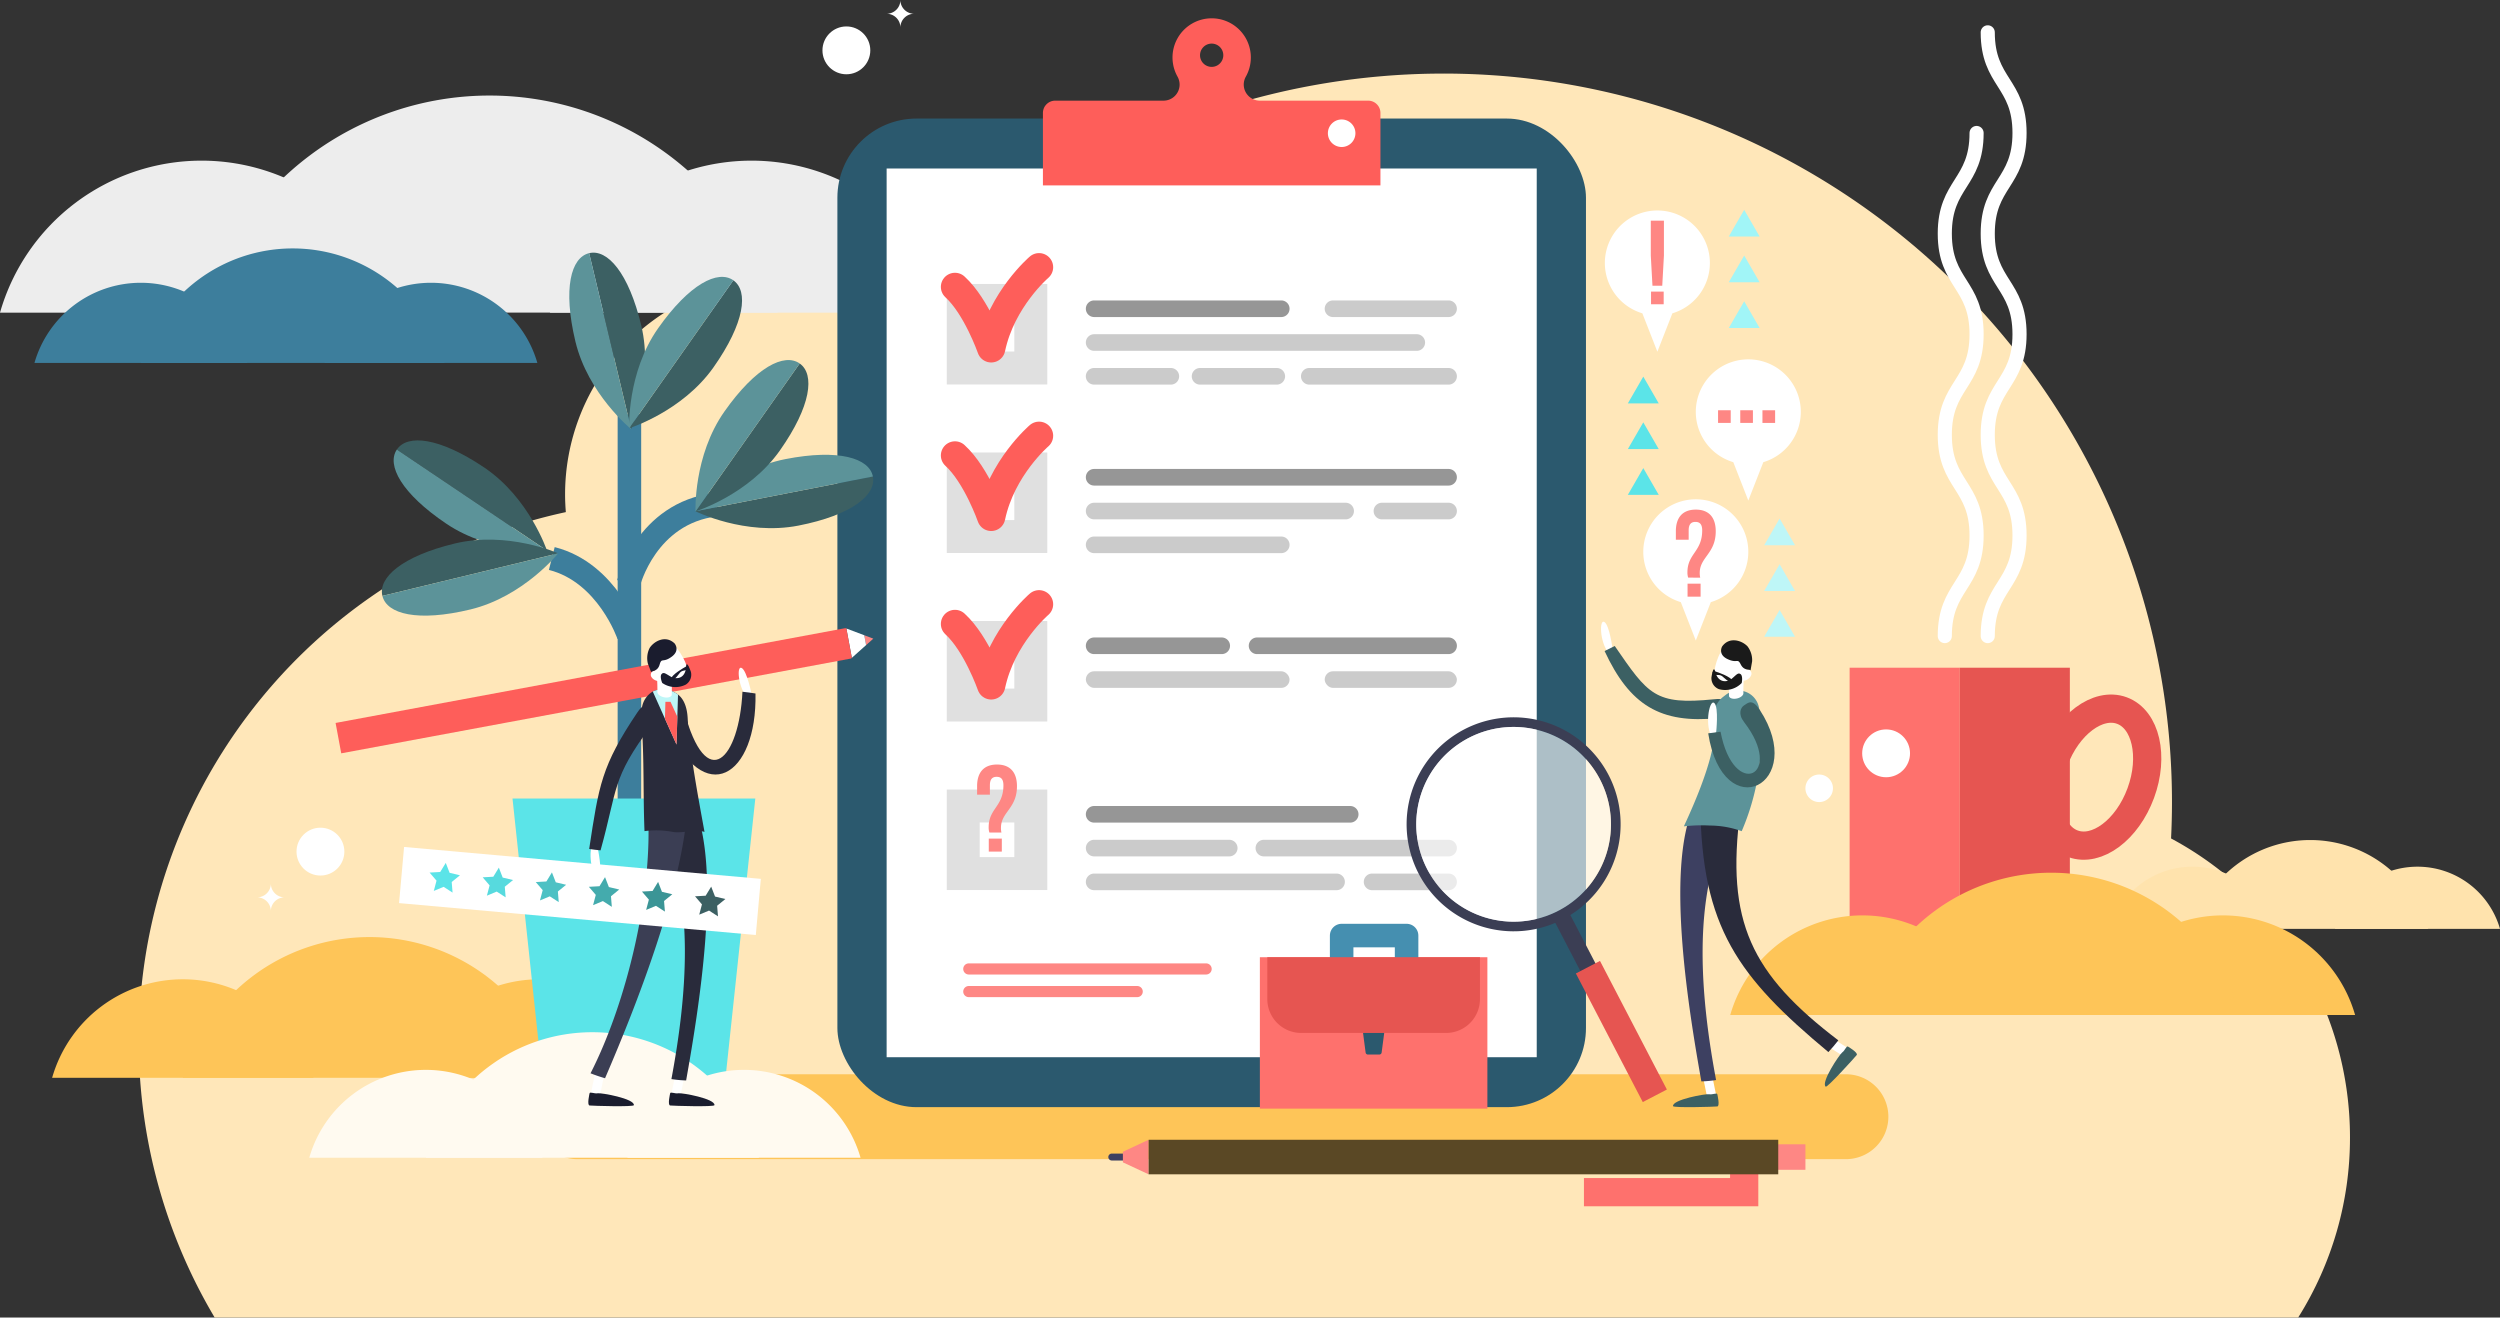 <svg xmlns="http://www.w3.org/2000/svg" width="531.279" height="279.99" viewBox="0 0 531.279 279.99">
  <rect x="0" y="0" width="531.279" height="279.99" fill="#333333" stroke="none"/>
  <g id="Group_22832" data-name="Group 22832" transform="translate(-66.289 -47.666)">
    <path id="Path_50378" data-name="Path 50378" d="M597.32,306.133a71.693,71.693,0,0,1-11.01,38.293H143.539a115.01,115.01,0,0,1,74.628-171.159c-.1-1.25-.159-2.509-.159-3.783a45.854,45.854,0,0,1,71.482-38.013,154.8,154.8,0,0,1,270,103.406q0,3.893-.193,7.739A72.03,72.03,0,0,1,597.32,306.133Z" transform="translate(-31.632 -16.77)" fill="#ffe7b9"/>
    <g id="Group_22780" data-name="Group 22780" transform="translate(183.553 135.721)">
      <path id="Path_50379" data-name="Path 50379" d="M343.529,321.615V230.178" transform="translate(-327.035 -230.178)" fill="none" stroke="#3d7e9c" stroke-miterlimit="10" stroke-width="5"/>
      <path id="Path_50380" data-name="Path 50380" d="M343.187,286.585S346.9,271.76,361.7,269.944" transform="translate(-326.858 -250.758)" fill="none" stroke="#3d7e9c" stroke-miterlimit="10" stroke-width="5"/>
      <path id="Path_50381" data-name="Path 50381" d="M325.67,309.984s-4.476-13.3-16.329-16.309" transform="translate(-309.341 -263.04)" fill="none" stroke="#3d7e9c" stroke-miterlimit="10" stroke-width="5"/>
    </g>
    <g id="Group_22781" data-name="Group 22781" transform="translate(77.363 246.804)">
      <path id="Path_50382" data-name="Path 50382" d="M117.02,479.013a28.9,28.9,0,0,0-27.779,20.942H144.8A28.9,28.9,0,0,0,117.02,479.013Z" transform="translate(-89.241 -470.042)" fill="#fec558"/>
      <path id="Path_50383" data-name="Path 50383" d="M274.1,479.013a28.9,28.9,0,0,0-27.78,20.942h55.559A28.9,28.9,0,0,0,274.1,479.013Z" transform="translate(-170.536 -470.042)" fill="#fec558"/>
      <path id="Path_50384" data-name="Path 50384" d="M186.5,460.418a41.278,41.278,0,0,0-39.68,29.914h79.36A41.278,41.278,0,0,0,186.5,460.418Z" transform="translate(-119.04 -460.418)" fill="#fec558"/>
    </g>
    <g id="Group_22782" data-name="Group 22782" transform="translate(66.289 67.97)">
      <path id="Path_50385" data-name="Path 50385" d="M109.128,118.428a44.565,44.565,0,0,0-42.839,32.3h85.679A44.564,44.564,0,0,0,109.128,118.428Z" transform="translate(-66.289 -104.592)" fill="#ededed"/>
      <path id="Path_50386" data-name="Path 50386" d="M351.369,118.428a44.565,44.565,0,0,0-42.84,32.3h85.679A44.565,44.565,0,0,0,351.369,118.428Z" transform="translate(-191.657 -104.592)" fill="#ededed"/>
      <path id="Path_50387" data-name="Path 50387" d="M216.273,89.751a63.656,63.656,0,0,0-61.191,46.131H277.465A63.656,63.656,0,0,0,216.273,89.751Z" transform="translate(-112.243 -89.751)" fill="#ededed"/>
    </g>
    <g id="Group_22783" data-name="Group 22783" transform="translate(73.605 100.459)">
      <path id="Path_50388" data-name="Path 50388" d="M104.057,172.221a23.515,23.515,0,0,0-22.6,17.041h45.209A23.515,23.515,0,0,0,104.057,172.221Z" transform="translate(-81.453 -164.921)" fill="#3d7e9c"/>
      <path id="Path_50389" data-name="Path 50389" d="M231.876,172.221a23.515,23.515,0,0,0-22.6,17.041h45.209A23.515,23.515,0,0,0,231.876,172.221Z" transform="translate(-147.604 -164.921)" fill="#3d7e9c"/>
      <path id="Path_50390" data-name="Path 50390" d="M160.593,157.09A33.588,33.588,0,0,0,128.3,181.431h64.576A33.588,33.588,0,0,0,160.593,157.09Z" transform="translate(-105.701 -157.09)" fill="#3d7e9c"/>
    </g>
    <path id="Path_50391" data-name="Path 50391" d="M580.526,538.889H310.959a9.021,9.021,0,0,1-9.021-9.02h0a9.021,9.021,0,0,1,9.021-9.021H580.526a9.021,9.021,0,0,1,9.021,9.021h0A9.021,9.021,0,0,1,580.526,538.889Z" transform="translate(-121.957 -244.889)" fill="#fec558"/>
    <g id="Group_22784" data-name="Group 22784" transform="translate(514.665 226.183)">
      <path id="Path_50392" data-name="Path 50392" d="M1013.17,429.415a18.24,18.24,0,0,0-17.534,13.219H1030.7A18.24,18.24,0,0,0,1013.17,429.415Z" transform="translate(-995.636 -423.752)" fill="#ffe3ad"/>
      <path id="Path_50393" data-name="Path 50393" d="M1112.318,429.415a18.239,18.239,0,0,0-17.534,13.219h35.068A18.239,18.239,0,0,0,1112.318,429.415Z" transform="translate(-1046.949 -423.752)" fill="#ffe3ad"/>
      <path id="Path_50394" data-name="Path 50394" d="M1057.024,417.677a26.054,26.054,0,0,0-25.045,18.882h50.09A26.054,26.054,0,0,0,1057.024,417.677Z" transform="translate(-1014.445 -417.677)" fill="#ffe3ad"/>
    </g>
    <path id="Path_50395" data-name="Path 50395" d="M337.232,459.383H298.438l-6.405-59.99h51.6Z" transform="translate(-116.831 -182.032)" fill="#5be4e8"/>
    <g id="Group_22791" data-name="Group 22791" transform="translate(244.244 51.566)">
      <rect id="Rectangle_5200" data-name="Rectangle 5200" width="159.082" height="210.091" rx="16.826" transform="translate(0 21.294)" fill="#2b596e"/>
      <rect id="Rectangle_5201" data-name="Rectangle 5201" width="188.863" height="138.154" transform="translate(148.618 31.908) rotate(90)" fill="#fff"/>
      <path id="Path_50396" data-name="Path 50396" d="M594.78,73.24H571.768a3.424,3.424,0,0,1-3.424-3.424h0a3.469,3.469,0,0,1,.454-1.695,8.323,8.323,0,1,0-14.543-.012,3.517,3.517,0,0,1,.46,1.708,3.424,3.424,0,0,1-3.424,3.424H528.28a2.613,2.613,0,0,0-2.613,2.614v15.4h71.726v-15.4A2.613,2.613,0,0,0,594.78,73.24Zm-33.25-7.177A2.473,2.473,0,1,1,564,63.59,2.473,2.473,0,0,1,561.53,66.063Z" transform="translate(-481.989 -55.75)" fill="#fe5e5a"/>
      <rect id="Rectangle_5202" data-name="Rectangle 5202" width="14.359" height="14.359" transform="translate(26.744 59.946)" fill="none" stroke="#e0e0e0" stroke-miterlimit="10" stroke-width="7"/>
      <path id="Path_50397" data-name="Path 50397" d="M504.8,165.364s-7.982,6.824-10.167,17.246c0,0-3.09-8.857-7.7-13.064" transform="translate(-461.945 -112.479)" fill="none" stroke="#fe5e5a" stroke-linecap="round" stroke-linejoin="round" stroke-width="6"/>
      <rect id="Rectangle_5203" data-name="Rectangle 5203" width="14.359" height="14.359" transform="translate(26.744 95.759)" fill="none" stroke="#e0e0e0" stroke-miterlimit="10" stroke-width="7"/>
      <path id="Path_50398" data-name="Path 50398" d="M504.8,239.6s-7.982,6.823-10.167,17.245c0,0-3.09-8.856-7.7-13.064" transform="translate(-461.945 -150.897)" fill="none" stroke="#fe5e5a" stroke-linecap="round" stroke-linejoin="round" stroke-width="6"/>
      <rect id="Rectangle_5204" data-name="Rectangle 5204" width="14.359" height="14.359" transform="translate(26.744 131.573)" fill="none" stroke="#e0e0e0" stroke-miterlimit="10" stroke-width="7"/>
      <path id="Path_50399" data-name="Path 50399" d="M504.8,313.825s-7.982,6.824-10.167,17.246c0,0-3.09-8.857-7.7-13.064" transform="translate(-461.945 -189.313)" fill="none" stroke="#fe5e5a" stroke-linecap="round" stroke-linejoin="round" stroke-width="6"/>
      <rect id="Rectangle_5205" data-name="Rectangle 5205" width="14.359" height="14.359" transform="translate(26.744 167.386)" fill="none" stroke="#e0e0e0" stroke-miterlimit="10" stroke-width="7"/>
      <g id="Group_22785" data-name="Group 22785" transform="translate(52.8 59.946)">
        <path id="Path_50400" data-name="Path 50400" d="M586.1,183.53H546.338a1.765,1.765,0,0,1-1.764-1.765h0A1.765,1.765,0,0,1,546.338,180H586.1a1.765,1.765,0,0,1,1.765,1.765h0A1.765,1.765,0,0,1,586.1,183.53Z" transform="translate(-544.574 -180)" fill="#969696"/>
        <path id="Path_50401" data-name="Path 50401" d="M676.107,183.53H651.551a1.765,1.765,0,0,1-1.765-1.765h0A1.765,1.765,0,0,1,651.551,180h24.556a1.765,1.765,0,0,1,1.765,1.765h0A1.765,1.765,0,0,1,676.107,183.53Z" transform="translate(-599.025 -180)" fill="#cbcbcb"/>
        <path id="Path_50402" data-name="Path 50402" d="M614.9,198.411H546.338a1.765,1.765,0,0,1-1.764-1.765h0a1.765,1.765,0,0,1,1.764-1.765H614.9a1.765,1.765,0,0,1,1.765,1.765h0A1.765,1.765,0,0,1,614.9,198.411Z" transform="translate(-544.574 -187.701)" fill="#cbcbcb"/>
        <path id="Path_50403" data-name="Path 50403" d="M562.635,213.292h-16.3a1.765,1.765,0,0,1-1.764-1.765h0a1.765,1.765,0,0,1,1.764-1.765h16.3a1.765,1.765,0,0,1,1.765,1.765h0A1.765,1.765,0,0,1,562.635,213.292Z" transform="translate(-544.574 -195.403)" fill="#cbcbcb"/>
        <path id="Path_50404" data-name="Path 50404" d="M609.3,213.292H593a1.765,1.765,0,0,1-1.765-1.765h0A1.765,1.765,0,0,1,593,209.762h16.3a1.765,1.765,0,0,1,1.765,1.765h0A1.765,1.765,0,0,1,609.3,213.292Z" transform="translate(-568.725 -195.403)" fill="#cbcbcb"/>
        <path id="Path_50405" data-name="Path 50405" d="M670.7,213.292H641.1a1.765,1.765,0,0,1-1.765-1.765h0a1.765,1.765,0,0,1,1.765-1.765h29.6a1.765,1.765,0,0,1,1.765,1.765h0A1.765,1.765,0,0,1,670.7,213.292Z" transform="translate(-593.615 -195.403)" fill="#cbcbcb"/>
      </g>
      <g id="Group_22786" data-name="Group 22786" transform="translate(52.8 95.759)">
        <path id="Path_50406" data-name="Path 50406" d="M621.656,257.76H546.338a1.765,1.765,0,0,1-1.764-1.765h0a1.765,1.765,0,0,1,1.764-1.765h75.318a1.765,1.765,0,0,1,1.765,1.765h0A1.765,1.765,0,0,1,621.656,257.76Z" transform="translate(-544.574 -254.23)" fill="#969696"/>
        <path id="Path_50407" data-name="Path 50407" d="M599.785,272.641H546.338a1.765,1.765,0,0,1-1.764-1.765h0a1.764,1.764,0,0,1,1.764-1.764h53.446a1.765,1.765,0,0,1,1.765,1.764h0A1.765,1.765,0,0,1,599.785,272.641Z" transform="translate(-544.574 -261.932)" fill="#cbcbcb"/>
        <path id="Path_50408" data-name="Path 50408" d="M687.259,272.641H673.1a1.765,1.765,0,0,1-1.765-1.765h0a1.765,1.765,0,0,1,1.765-1.764h14.161a1.765,1.765,0,0,1,1.765,1.764h0A1.765,1.765,0,0,1,687.259,272.641Z" transform="translate(-610.176 -261.932)" fill="#cbcbcb"/>
        <path id="Path_50409" data-name="Path 50409" d="M586.1,287.522H546.338a1.764,1.764,0,0,1-1.764-1.765h0a1.764,1.764,0,0,1,1.764-1.764H586.1a1.765,1.765,0,0,1,1.765,1.764h0A1.765,1.765,0,0,1,586.1,287.522Z" transform="translate(-544.574 -269.633)" fill="#cbcbcb"/>
      </g>
      <g id="Group_22787" data-name="Group 22787" transform="translate(26.744 200.831)">
        <path id="Path_50410" data-name="Path 50410" d="M542.183,474.376H491.75a1.182,1.182,0,0,1-1.182-1.182h0a1.182,1.182,0,0,1,1.182-1.182h50.434a1.182,1.182,0,0,1,1.182,1.182h0A1.182,1.182,0,0,1,542.183,474.376Z" transform="translate(-490.568 -472.012)" fill="#fe8784"/>
        <path id="Path_50411" data-name="Path 50411" d="M527.538,484.341H491.75a1.182,1.182,0,0,1-1.182-1.182h0a1.182,1.182,0,0,1,1.182-1.182h35.788a1.182,1.182,0,0,1,1.182,1.182h0A1.182,1.182,0,0,1,527.538,484.341Z" transform="translate(-490.568 -477.169)" fill="#fe8784"/>
      </g>
      <g id="Group_22788" data-name="Group 22788" transform="translate(52.8 131.573)">
        <path id="Path_50412" data-name="Path 50412" d="M573.45,331.99H546.338a1.764,1.764,0,0,1-1.764-1.765h0a1.765,1.765,0,0,1,1.764-1.765H573.45a1.765,1.765,0,0,1,1.764,1.765h0A1.764,1.764,0,0,1,573.45,331.99Z" transform="translate(-544.574 -328.46)" fill="#969696"/>
        <path id="Path_50413" data-name="Path 50413" d="M658.794,331.99H618.1a1.765,1.765,0,0,1-1.765-1.765h0a1.765,1.765,0,0,1,1.765-1.765h40.7a1.765,1.765,0,0,1,1.765,1.765h0A1.765,1.765,0,0,1,658.794,331.99Z" transform="translate(-581.712 -328.46)" fill="#969696"/>
        <rect id="Rectangle_5206" data-name="Rectangle 5206" width="43.289" height="3.53" rx="1.765" transform="translate(0 7.18)" fill="#cbcbcb"/>
        <rect id="Rectangle_5207" data-name="Rectangle 5207" width="28.086" height="3.53" rx="1.765" transform="translate(50.761 7.18)" fill="#cbcbcb"/>
      </g>
      <g id="Group_22789" data-name="Group 22789" transform="translate(52.8 167.386)">
        <path id="Path_50414" data-name="Path 50414" d="M600.75,406.22H546.338a1.764,1.764,0,0,1-1.764-1.764h0a1.764,1.764,0,0,1,1.764-1.765H600.75a1.765,1.765,0,0,1,1.765,1.765h0A1.765,1.765,0,0,1,600.75,406.22Z" transform="translate(-544.574 -402.691)" fill="#969696"/>
        <path id="Path_50415" data-name="Path 50415" d="M575.043,421.1h-28.7a1.765,1.765,0,0,1-1.764-1.765h0a1.765,1.765,0,0,1,1.764-1.765h28.7a1.765,1.765,0,0,1,1.765,1.765h0A1.765,1.765,0,0,1,575.043,421.1Z" transform="translate(-544.574 -410.392)" fill="#cbcbcb"/>
        <path id="Path_50416" data-name="Path 50416" d="M660.347,421.1H621.1a1.765,1.765,0,0,1-1.765-1.765h0a1.765,1.765,0,0,1,1.765-1.765h39.249a1.765,1.765,0,0,1,1.765,1.765h0A1.765,1.765,0,0,1,660.347,421.1Z" transform="translate(-583.264 -410.392)" fill="#cbcbcb"/>
        <path id="Path_50417" data-name="Path 50417" d="M597.855,435.983H546.338a1.765,1.765,0,0,1-1.764-1.765h0a1.765,1.765,0,0,1,1.764-1.765h51.516a1.765,1.765,0,0,1,1.765,1.765h0A1.765,1.765,0,0,1,597.855,435.983Z" transform="translate(-544.574 -418.094)" fill="#cbcbcb"/>
        <path id="Path_50418" data-name="Path 50418" d="M685.016,435.983H668.765A1.765,1.765,0,0,1,667,434.218h0a1.765,1.765,0,0,1,1.765-1.765h16.251a1.765,1.765,0,0,1,1.765,1.765h0A1.765,1.765,0,0,1,685.016,435.983Z" transform="translate(-607.934 -418.094)" fill="#cbcbcb"/>
      </g>
      <g id="Group_22790" data-name="Group 22790" transform="translate(29.688 158.565)">
        <path id="Path_50419" data-name="Path 50419" d="M499.284,398.867a3.419,3.419,0,0,1-.157-1.124c0-4,3.138-4.367,3.138-8.917,0-1.307-.523-1.8-1.438-1.8s-1.438.5-1.438,1.8v1.987h-2.719v-1.8c0-2.929,1.438-4.6,4.236-4.6s4.236,1.674,4.236,4.6c0,4.759-3.4,5.491-3.4,8.839a4.519,4.519,0,0,0,.1,1.019Zm2.641,1.281v2.772h-2.772v-2.772Z" transform="translate(-496.669 -384.407)" fill="#fe8784"/>
      </g>
    </g>
    <g id="Group_22793" data-name="Group 22793" transform="translate(415.507 153.774)">
      <path id="Path_50420" data-name="Path 50420" d="M812.429,278.755a11.159,11.159,0,1,0-14.349,10.693l3.191,8.158,3.19-8.158A11.162,11.162,0,0,0,812.429,278.755Z" transform="translate(-790.111 -267.596)" fill="#fff"/>
      <g id="Group_22792" data-name="Group 22792" transform="translate(6.922 2.184)">
        <path id="Path_50421" data-name="Path 50421" d="M807.074,286.582a3.433,3.433,0,0,1-.157-1.125c0-4,3.138-4.367,3.138-8.916,0-1.307-.523-1.8-1.438-1.8s-1.438.5-1.438,1.8v1.987h-2.72v-1.8c0-2.929,1.438-4.6,4.237-4.6s4.236,1.674,4.236,4.6c0,4.759-3.4,5.491-3.4,8.838a4.5,4.5,0,0,0,.1,1.02Zm2.641,1.281v2.772h-2.772v-2.772Z" transform="translate(-804.459 -272.122)" fill="#fe8784"/>
      </g>
    </g>
    <g id="Group_22794" data-name="Group 22794" transform="translate(412.225 127.703)">
      <path id="Path_50422" data-name="Path 50422" d="M786.59,253.847l-3.282,5.685h6.564Z" transform="translate(-783.308 -234.41)" fill="#5be4e8"/>
      <path id="Path_50423" data-name="Path 50423" d="M786.59,233.7l-3.282,5.685h6.564Z" transform="translate(-783.308 -223.984)" fill="#5be4e8"/>
      <path id="Path_50424" data-name="Path 50424" d="M786.59,213.559l-3.282,5.685h6.564Z" transform="translate(-783.308 -213.559)" fill="#5be4e8"/>
    </g>
    <g id="Group_22795" data-name="Group 22795" transform="translate(441.195 157.857)">
      <path id="Path_50425" data-name="Path 50425" d="M846.636,316.347l-3.282,5.685h6.564Z" transform="translate(-843.354 -296.909)" fill="#bef6f7"/>
      <path id="Path_50426" data-name="Path 50426" d="M846.636,296.2l-3.282,5.685h6.564Z" transform="translate(-843.354 -286.484)" fill="#bef6f7"/>
      <path id="Path_50427" data-name="Path 50427" d="M846.636,276.058l-3.282,5.685h6.564Z" transform="translate(-843.354 -276.058)" fill="#bef6f7"/>
    </g>
    <g id="Group_22796" data-name="Group 22796" transform="translate(433.668 92.253)">
      <path id="Path_50428" data-name="Path 50428" d="M831.035,180.369l-3.282,5.685h6.564Z" transform="translate(-827.753 -160.931)" fill="#a1f5f7"/>
      <path id="Path_50429" data-name="Path 50429" d="M831.035,160.225l-3.282,5.685h6.564Z" transform="translate(-827.753 -150.506)" fill="#a1f5f7"/>
      <path id="Path_50430" data-name="Path 50430" d="M831.035,140.08l-3.282,5.685h6.564Z" transform="translate(-827.753 -140.08)" fill="#a1f5f7"/>
    </g>
    <g id="Group_22798" data-name="Group 22798" transform="translate(359.557 194.452)">
      <rect id="Rectangle_5208" data-name="Rectangle 5208" width="3.604" height="42.454" transform="matrix(0.887, -0.461, 0.461, 0.887, 36.716, 48.3)" fill="#3b3e54"/>
      <rect id="Rectangle_5209" data-name="Rectangle 5209" width="5.777" height="30.809" transform="translate(41.622 60.085) rotate(-27.483)" fill="#e65551"/>
      <g id="Group_22797" data-name="Group 22797">
        <path id="Path_50431" data-name="Path 50431" d="M698.1,366.182a22.739,22.739,0,1,0,30.667,9.679A22.739,22.739,0,0,0,698.1,366.182Zm20.042,38.528a20.69,20.69,0,1,1,8.807-27.9A20.69,20.69,0,0,1,718.139,404.71Z" transform="translate(-680.201 -357.965)" fill="#3b3e54"/>
        <circle id="Ellipse_1229" data-name="Ellipse 1229" cx="20.69" cy="20.69" r="20.69" transform="translate(0 21.31) rotate(-30.996)" fill="#fff" opacity="0.61"/>
      </g>
    </g>
    <rect id="Rectangle_5210" data-name="Rectangle 5210" width="48.35" height="32.174" transform="translate(334.026 251.088)" fill="#fe716d"/>
    <path id="Path_50432" data-name="Path 50432" d="M657.25,465.666V459.75h13.8v6.393" transform="translate(-305.844 -213.268)" fill="none" stroke="#458fb0" stroke-linecap="round" stroke-linejoin="round" stroke-width="5"/>
    <path id="Rectangle_5211" data-name="Rectangle 5211" d="M0,0H45.191a0,0,0,0,1,0,0V8.892a7.2,7.2,0,0,1-7.2,7.2H7.2A7.2,7.2,0,0,1,0,8.892V0A0,0,0,0,1,0,0Z" transform="translate(335.606 251.088)" fill="#e65551"/>
    <path id="Path_50433" data-name="Path 50433" d="M670.132,507.237h-2.426a.5.5,0,0,1-.492-.432l-.546-4.164h4.5l-.547,4.164A.5.5,0,0,1,670.132,507.237Z" transform="translate(-310.717 -235.466)" fill="#2b596e"/>
    <g id="Group_22799" data-name="Group 22799" transform="translate(137.601 181.152)">
      <path id="Path_50434" data-name="Path 50434" d="M448.895,328.2l-1.92-.725.389,2.092Z" transform="translate(-334.619 -325.965)" fill="#fe8784"/>
      <path id="Path_50435" data-name="Path 50435" d="M443.286,328.031l-.389-2.092-3.8-1.435,1.159,6.233Z" transform="translate(-330.541 -324.426)" fill="#fff"/>
      <path id="Path_50436" data-name="Path 50436" d="M322.65,324.42l-.205-.078L214.1,344.49l1.2,6.457L323.646,330.8l.164-.146Z" transform="translate(-214.096 -324.342)" fill="#fe5e5a"/>
    </g>
    <g id="Group_22801" data-name="Group 22801" transform="translate(301.82 289.881)">
      <path id="Path_50437" data-name="Path 50437" d="M798.023,561.433v5.474H763.966" transform="translate(-662.893 -555.774)" fill="none" stroke="#fe716d" stroke-miterlimit="10" stroke-width="6"/>
      <rect id="Rectangle_5212" data-name="Rectangle 5212" width="5.42" height="7.063" transform="translate(141.081 6.38) rotate(-90)" fill="#fe8784"/>
      <path id="Path_50438" data-name="Path 50438" d="M559.9,556.522h0a.735.735,0,0,1-.734.735h-3.959a.735.735,0,0,1-.735-.735h0a.735.735,0,0,1,.735-.735h3.959A.734.734,0,0,1,559.9,556.522Z" transform="translate(-554.472 -552.851)" fill="#3d4061"/>
      <g id="Group_22800" data-name="Group 22800" transform="translate(3.096)">
        <path id="Path_50439" data-name="Path 50439" d="M560.889,552.25V554.5l5.474,2.548V549.7Z" transform="translate(-560.889 -549.703)" fill="#fe8784"/>
        <rect id="Rectangle_5213" data-name="Rectangle 5213" width="133.798" height="7.341" transform="translate(5.474)" fill="#5a4825"/>
      </g>
    </g>
    <g id="Group_22802" data-name="Group 22802" transform="translate(407.338 92.396)">
      <path id="Path_50440" data-name="Path 50440" d="M795.5,151.537a11.159,11.159,0,1,0-14.349,10.694l3.191,8.158,3.19-8.158A11.163,11.163,0,0,0,795.5,151.537Z" transform="translate(-773.18 -140.378)" fill="#fff"/>
      <path id="Path_50441" data-name="Path 50441" d="M793.772,158.7l-.355-6.418v-7.407h2.791v7.407l-.356,6.418Zm2.384,1.243v2.689h-2.689v-2.689Z" transform="translate(-783.653 -142.706)" fill="#fe8784"/>
    </g>
    <g id="Group_22804" data-name="Group 22804" transform="translate(426.666 124.031)">
      <path id="Path_50442" data-name="Path 50442" d="M835.558,217.106A11.159,11.159,0,1,0,821.208,227.8l3.191,8.158,3.19-8.158A11.162,11.162,0,0,0,835.558,217.106Z" transform="translate(-813.24 -205.947)" fill="#fff"/>
      <g id="Group_22803" data-name="Group 22803" transform="translate(4.73 10.819)">
        <path id="Path_50443" data-name="Path 50443" d="M825.732,228.371v2.689h-2.689v-2.689Z" transform="translate(-823.043 -228.371)" fill="#fe8784"/>
        <path id="Path_50444" data-name="Path 50444" d="M835.512,228.371v2.689h-2.689v-2.689Z" transform="translate(-828.104 -228.371)" fill="#fe8784"/>
        <path id="Path_50445" data-name="Path 50445" d="M845.293,228.371v2.689H842.6v-2.689Z" transform="translate(-833.167 -228.371)" fill="#fe8784"/>
      </g>
    </g>
    <g id="Group_22806" data-name="Group 22806" transform="translate(459.355 189.562)">
      <g id="Group_22805" data-name="Group 22805">
        <rect id="Rectangle_5214" data-name="Rectangle 5214" width="23.401" height="65.2" fill="#fe716d"/>
        <rect id="Rectangle_5215" data-name="Rectangle 5215" width="23.401" height="65.2" transform="translate(23.401)" fill="#e65551"/>
      </g>
      <ellipse id="Ellipse_1230" data-name="Ellipse 1230" cx="15.08" cy="9.823" rx="15.08" ry="9.823" transform="translate(38.228 34.016) rotate(-69.799)" fill="none" stroke="#e65551" stroke-miterlimit="10" stroke-width="6"/>
    </g>
    <path id="Path_50446" data-name="Path 50446" d="M941.834,190.218c0-10.691,6.755-10.691,6.755-21.381s-6.755-10.691-6.755-21.382,6.755-10.691,6.755-21.383-6.755-10.691-6.755-21.382S948.589,94,948.589,83.3s-6.755-10.692-6.755-21.385" transform="translate(-453.126 -7.376)" fill="none" stroke="#fff" stroke-linecap="round" stroke-linejoin="round" stroke-width="3"/>
    <path id="Path_50447" data-name="Path 50447" d="M922.917,213.157c0-10.691,6.755-10.691,6.755-21.381s-6.755-10.691-6.755-21.382,6.755-10.691,6.755-21.383-6.755-10.691-6.755-21.382,6.755-10.693,6.755-21.386" transform="translate(-443.336 -30.316)" fill="none" stroke="#fff" stroke-linecap="round" stroke-linejoin="round" stroke-width="3"/>
    <g id="Group_22807" data-name="Group 22807" transform="translate(433.984 233.127)">
      <path id="Path_50448" data-name="Path 50448" d="M856.494,450.869a29.217,29.217,0,0,0-28.086,21.173h56.171A29.217,29.217,0,0,0,856.494,450.869Z" transform="translate(-828.408 -441.799)" fill="#fec558"/>
      <path id="Path_50449" data-name="Path 50449" d="M1015.307,450.869a29.216,29.216,0,0,0-28.086,21.173h56.171A29.216,29.216,0,0,0,1015.307,450.869Z" transform="translate(-910.599 -441.799)" fill="#fec558"/>
      <path id="Path_50450" data-name="Path 50450" d="M926.738,432.069a41.733,41.733,0,0,0-40.117,30.244h80.234A41.733,41.733,0,0,0,926.738,432.069Z" transform="translate(-858.535 -432.069)" fill="#fec558"/>
    </g>
    <g id="Group_22815" data-name="Group 22815" transform="translate(406.524 179.778)">
      <g id="Group_22808" data-name="Group 22808" transform="translate(44.904 86.627)">
        <path id="Path_50451" data-name="Path 50451" d="M872.216,506.5a1,1,0,0,0,.122-.156.982.982,0,0,0-.3-1.356l-5.963-3.787a.982.982,0,1,0-1.053,1.658l5.963,3.787A.983.983,0,0,0,872.216,506.5Z" transform="translate(-864.564 -501.046)" fill="#fff"/>
      </g>
      <path id="Path_50452" data-name="Path 50452" d="M874.98,508.608s2.241,1.314,1.87,1.8-6.253,6.974-6.581,6.73c-1.12-.836,2.923-6.877,3.51-7.285S874.661,508.411,874.98,508.608Z" transform="translate(-822.512 -418.319)" fill="#3c6063"/>
      <path id="Path_50453" data-name="Path 50453" d="M773.936,327.242s-.645-5.023-1.734-5.686-1.017,4.188.878,6.592Z" transform="translate(-771.492 -321.494)" fill="#fff"/>
      <g id="Group_22809" data-name="Group 22809" transform="translate(0.757 5.169)">
        <path id="Path_50454" data-name="Path 50454" d="M775.219,332.209c-.729.379-1.449.715-2.158,1.072,5.348,11.486,11.823,15.514,24.177,14.251,1.89-.193,2.038-.846,1.724-2.4.223-.192.229-.169,0,0-.315-1.554-.757-1.795-2.676-1.6C783.74,344.8,782.338,342.533,775.219,332.209Z" transform="translate(-773.061 -332.209)" fill="#3c6063"/>
      </g>
      <g id="Group_22810" data-name="Group 22810" transform="translate(21.095 92.84)">
        <path id="Path_50455" data-name="Path 50455" d="M817.607,522.809a.985.985,0,0,0,.963-1.179l-1.409-6.921a.982.982,0,0,0-1.925.392l1.409,6.921A.983.983,0,0,0,817.607,522.809Z" transform="translate(-815.216 -513.923)" fill="#fff"/>
      </g>
      <g id="Group_22811" data-name="Group 22811" transform="translate(16.848 39.24)">
        <path id="Path_50456" data-name="Path 50456" d="M810.889,461.287a25.646,25.646,0,0,0,3.128-.288c-3.113-16.639-5.469-38.971,2.855-54.522q-3.79-1.859-7.614-3.651C803.175,416.375,808.356,446.974,810.889,461.287Z" transform="translate(-806.413 -402.826)" fill="#3d4061"/>
      </g>
      <g id="Group_22812" data-name="Group 22812" transform="translate(21.093 38.95)">
        <path id="Path_50457" data-name="Path 50457" d="M842.435,454.741c.736-.806,1.45-1.625,2.116-2.49-18.522-14.1-23.95-25.215-20.833-48.784q-4.245-.676-8.507-1.241C815.519,428.25,823.194,438.735,842.435,454.741Z" transform="translate(-815.211 -402.226)" fill="#292b3b"/>
      </g>
      <path id="Path_50458" data-name="Path 50458" d="M812.617,529.491s.608,2.526,0,2.6-9.361.336-9.412-.07c-.175-1.387,6.981-2.666,7.682-2.526S812.537,529.125,812.617,529.491Z" transform="translate(-787.903 -429.07)" fill="#3c6063"/>
      <g id="Group_22813" data-name="Group 22813" transform="translate(17.6 14.634)">
        <path id="Path_50459" data-name="Path 50459" d="M820.269,381.72a20.063,20.063,0,0,0-6.729-1.2,32.241,32.241,0,0,0-5.567.174c5.974-12.822,7.01-19.211,6.468-22.811a4.973,4.973,0,0,1,1.872-4.7l.561-.432a4.434,4.434,0,0,1,7.055,2.66,26.773,26.773,0,0,1,.443,3.71A51.079,51.079,0,0,1,820.269,381.72Z" transform="translate(-807.972 -351.827)" fill="#5c9399"/>
      </g>
      <path id="Path_50460" data-name="Path 50460" d="M820.366,363.458s.572-5.287-.378-6.231-2.064,4.027-.719,6.946Z" transform="translate(-795.896 -339.927)" fill="#fff"/>
      <g id="Group_22814" data-name="Group 22814" transform="translate(22.779 17.144)">
        <path id="Path_50461" data-name="Path 50461" d="M821.328,363.273c-.868.12-1.727.246-2.622.341,3.132,20.08,21.3,10.846,10.949-5-1.583-2.423-2.47-1.507-3.364-.914-.673.446-1.315,1.779.032,3.519C835.128,372.594,824.12,377.948,821.328,363.273Z" transform="translate(-818.706 -357.029)" fill="#3c6063"/>
      </g>
      <path id="Path_50462" data-name="Path 50462" d="M828.321,336.264c-1.12,2.752-3.945,4.2-5.627,3.519s-1.584-3.246-.464-6,3.054-3.6,4.736-2.914S829.441,333.512,828.321,336.264Z" transform="translate(-797.325 -326.231)" fill="#fff"/>
      <path id="Path_50463" data-name="Path 50463" d="M835.342,343.877c-.261.64-1.23,1.2-1.694,1.012s-.369-.756-.108-1.4.881-1.087,1.345-.9A.892.892,0,0,1,835.342,343.877Z" transform="translate(-803.491 -332.392)" fill="#fff"/>
      <path id="Path_50464" data-name="Path 50464" d="M830.969,334.189a4.8,4.8,0,0,0-.984-3.2c-1.12-1.2-3.823-2.17-5.39.036,0,0-.97,1.669,1.142,2.669s2.1-.289,2.821,1.148,1.954.944,2.075,1.26Z" transform="translate(-798.859 -325.746)" fill="#1a1a1a"/>
      <path id="Path_50465" data-name="Path 50465" d="M831.143,342.166l-3.106-.3a49.688,49.688,0,0,0-.21,6c.114.47.889.686,1.73.482.756-.183,1.3-.643,1.325-1.076h0A41.109,41.109,0,0,1,831.143,342.166Z" transform="translate(-800.626 -332.036)" fill="#fff"/>
      <path id="Path_50466" data-name="Path 50466" d="M826.336,343.516c-.543-.4-.882.12-1.847.936s-2.93,1.032-3.552-1.475c-.4-1.6-.8,1.216-.8,1.218a2.484,2.484,0,0,0,1.582,2.5,4.9,4.9,0,0,0,4.842-1.3C826.714,344.694,826.707,343.788,826.336,343.516Z" transform="translate(-796.668 -332.358)" fill="#1a1a1a"/>
      <path id="Path_50467" data-name="Path 50467" d="M821.078,343.34l.114.036c.588.186,3.266,1.077,3.7,2.029.492,1.071-1.383-.184-2-.813s-1.173-.421-1.72-.473S820.269,343.465,821.078,343.34Z" transform="translate(-796.91 -332.8)" fill="#1a1a1a"/>
    </g>
    <g id="Group_22816" data-name="Group 22816" transform="translate(132.009 267.023)">
      <path id="Path_50468" data-name="Path 50468" d="M227.285,518.912a25.776,25.776,0,0,0-24.778,18.68h49.556A25.776,25.776,0,0,0,227.285,518.912Z" transform="translate(-202.507 -510.91)" fill="#fffaf0"/>
      <path id="Path_50469" data-name="Path 50469" d="M367.4,518.912a25.776,25.776,0,0,0-24.778,18.68h49.556A25.776,25.776,0,0,0,367.4,518.912Z" transform="translate(-275.019 -510.91)" fill="#fffaf0"/>
      <path id="Path_50470" data-name="Path 50470" d="M289.258,502.326a36.818,36.818,0,0,0-35.393,26.682h70.786A36.818,36.818,0,0,0,289.258,502.326Z" transform="translate(-229.087 -502.326)" fill="#fffaf0"/>
    </g>
    <g id="Group_22825" data-name="Group 22825" transform="translate(151.094 183.511)">
      <g id="Group_22817" data-name="Group 22817" transform="translate(40.739 88.902)">
        <path id="Path_50471" data-name="Path 50471" d="M327.486,522.386a.985.985,0,0,1-.963-1.179l1.41-6.923a.982.982,0,0,1,1.925.392l-1.41,6.922A.983.983,0,0,1,327.486,522.386Z" transform="translate(-326.502 -513.498)" fill="#fff"/>
      </g>
      <path id="Path_50472" data-name="Path 50472" d="M325.7,529.069s-.608,2.526,0,2.6,9.362.336,9.414-.07c.175-1.387-6.981-2.666-7.683-2.526S325.784,528.7,325.7,529.069Z" transform="translate(-285.211 -432.584)" fill="#1a1c2e"/>
      <path id="Path_50473" data-name="Path 50473" d="M394.4,347.379s-.979-4.969-2.111-5.558-.735,4.247,1.317,6.52Z" transform="translate(-319.489 -335.722)" fill="#fff"/>
      <g id="Group_22818" data-name="Group 22818" transform="translate(56.212 11.16)">
        <path id="Path_50474" data-name="Path 50474" d="M378.108,352.733c-.905-.163-1.837-.263-2.771-.371-.684,14.2-7.605,22.064-12.433,3.985-.738-2.765-2.2-1.266-3.327-.317-.227-.394-.222-.4,0,0-1.128.949-1.434.629-.238,3.39C367.158,377.47,378.462,370.4,378.108,352.733Z" transform="translate(-358.574 -352.362)" fill="#292b3b"/>
      </g>
      <g id="Group_22819" data-name="Group 22819" transform="translate(57.859 88.902)">
        <path id="Path_50475" data-name="Path 50475" d="M362.971,522.386a.984.984,0,0,1-.963-1.179l1.409-6.923a.982.982,0,0,1,1.925.392l-1.409,6.922A.983.983,0,0,1,362.971,522.386Z" transform="translate(-361.987 -513.498)" fill="#fff"/>
      </g>
      <g id="Group_22820" data-name="Group 22820" transform="translate(55.021 35.295)">
        <path id="Path_50476" data-name="Path 50476" d="M362.088,460.855a25.655,25.655,0,0,1-3.128-.288c3.113-16.641,5.47-38.976-2.856-54.53q3.791-1.859,7.615-3.651C369.8,415.938,364.621,446.54,362.088,460.855Z" transform="translate(-356.104 -402.386)" fill="#292b3b"/>
      </g>
      <g id="Group_22821" data-name="Group 22821" transform="translate(40.69 35.414)">
        <path id="Path_50477" data-name="Path 50477" d="M329.485,460.513a32.236,32.236,0,0,1-3.084-1.051c7.788-15.221,13.489-39.178,12.127-56.507,2.831-.146,5.668-.241,8.5-.322C345.968,419.976,336.223,444.881,329.485,460.513Z" transform="translate(-326.401 -402.634)" fill="#3b3e54"/>
      </g>
      <path id="Path_50478" data-name="Path 50478" d="M361.189,529.069s-.608,2.526,0,2.6,9.362.336,9.413-.07c.176-1.387-6.981-2.666-7.683-2.526S361.269,528.7,361.189,529.069Z" transform="translate(-303.575 -432.584)" fill="#1a1c2e"/>
      <g id="Group_22822" data-name="Group 22822" transform="translate(51.456 10.62)">
        <path id="Path_50479" data-name="Path 50479" d="M362.172,381.573c-1.659-.554-5.078.334-6.727,0a19.159,19.159,0,0,0-6.026-.169c-.307-7.534-.045-15.416-.6-22.8a10.609,10.609,0,0,1,.092-3.643,4.8,4.8,0,0,1,2.264-3.222,4.9,4.9,0,0,1,4.633.2,3.766,3.766,0,0,1,.729.44c.994.761,1.911,2.245,2.058,5.046C358.969,364.415,360.852,374.3,362.172,381.573Z" transform="translate(-348.716 -351.244)" fill="#292b3b"/>
      </g>
      <path id="Path_50480" data-name="Path 50480" d="M327.9,420.3s1.124,5.2.278,6.237-2.476-3.788-1.444-6.833Z" transform="translate(-285.711 -376.052)" fill="#fff"/>
      <g id="Group_22823" data-name="Group 22823" transform="translate(40.403 14.226)">
        <path id="Path_50481" data-name="Path 50481" d="M328.224,389.36c-.814-.076-1.614-.18-2.417-.3,2.069-13.562,2.585-17.609,10.249-29.028,1.172-1.747,1.664-1.608,3.023-.431.306-.147.286-.169,0,0,1.359,1.177,1.164,1.57-.127,3.307C330.513,374.262,331.921,376.068,328.224,389.36Z" transform="translate(-325.807 -358.717)" fill="#292b3b"/>
      </g>
      <path id="Path_50482" data-name="Path 50482" d="M359.182,352.376l-.142,4.716-.174,5.921-2.461-5.5-2.585-5.774a4.9,4.9,0,0,1,4.633.2A3.766,3.766,0,0,1,359.182,352.376Z" transform="translate(-299.901 -340.624)" fill="#bef6f7"/>
      <path id="Path_50483" data-name="Path 50483" d="M353.449,336.325c1.62,2.491,4.669,3.382,6.191,2.392s.942-3.487-.678-5.978-3.679-2.956-5.2-1.966S351.829,333.834,353.449,336.325Z" transform="translate(-299.172 -329.778)" fill="#fff"/>
      <path id="Path_50484" data-name="Path 50484" d="M353.166,344.542c.377.579,1.435.947,1.855.674s.219-.811-.158-1.391-1.07-.9-1.49-.628A.892.892,0,0,0,353.166,344.542Z" transform="translate(-299.454 -336.407)" fill="#fff"/>
      <path id="Path_50485" data-name="Path 50485" d="M355.31,341.62l3.107-.3a49.619,49.619,0,0,1,.209,6c-.114.47-.889.686-1.73.482-.757-.183-1.3-.643-1.325-1.076h0A41.128,41.128,0,0,0,355.31,341.62Z" transform="translate(-300.672 -335.486)" fill="#fff"/>
      <path id="Path_50486" data-name="Path 50486" d="M357.526,342.335c.458-.5.889-.049,1.991.57s3.072.459,3.209-2.12c.087-1.643,1.013,1.043,1.015,1.045a2.485,2.485,0,0,1-1.082,2.751,4.9,4.9,0,0,1-5-.357C357.377,343.564,357.213,342.673,357.526,342.335Z" transform="translate(-301.732 -334.935)" fill="#1a1c2e"/>
      <path id="Path_50487" data-name="Path 50487" d="M365.023,341.155l-.106.056c-.542.294-3,1.676-3.253,2.694-.281,1.145,1.323-.442,1.808-1.177s1.073-.635,1.6-.789S365.841,341.126,365.023,341.155Z" transform="translate(-303.944 -335.402)" fill="#1a1c2e"/>
      <path id="Path_50488" data-name="Path 50488" d="M351.514,334.427a4.794,4.794,0,0,1,.362-3.327c.873-1.389,3.344-2.854,5.3-.984,0,0,1.268,1.456-.617,2.836s-2.116.113-2.554,1.661-1.741,1.3-1.8,1.63Z" transform="translate(-298.631 -329.231)" fill="#1a1c2e"/>
      <path id="Path_50489" data-name="Path 50489" d="M361.812,359.958l-.174,5.921-2.461-5.5.1-3.593h1.086Z" transform="translate(-302.674 -343.49)" fill="#fe5e5a"/>
      <g id="Group_22824" data-name="Group 22824" transform="translate(0 44.144)">
        <rect id="Rectangle_5216" data-name="Rectangle 5216" width="76.116" height="11.978" transform="translate(1.067) rotate(5.109)" fill="#fff"/>
        <path id="Path_50490" data-name="Path 50490" d="M258.949,427.746l.816,2.109,2.2.523-1.753,1.428.182,2.254-1.9-1.226-2.087.87.579-2.186-1.472-1.716,2.258-.125Z" transform="translate(-249.024 -424.36)" fill="#5be4e8"/>
        <path id="Path_50491" data-name="Path 50491" d="M282.332,429.837l.816,2.109,2.2.523-1.753,1.428.182,2.254-1.9-1.226-2.087.87.579-2.186-1.472-1.716,2.258-.125Z" transform="translate(-261.126 -425.442)" fill="#57dade"/>
        <path id="Path_50492" data-name="Path 50492" d="M305.715,431.928l.816,2.109,2.2.523-1.753,1.428.182,2.254-1.9-1.226-2.087.87.579-2.186-1.472-1.716,2.258-.125Z" transform="translate(-273.227 -426.524)" fill="#4dc1c4"/>
        <path id="Path_50493" data-name="Path 50493" d="M329.1,434.018l.816,2.109,2.2.523-1.753,1.428.182,2.254-1.9-1.226-2.087.87.579-2.186-1.472-1.716,2.258-.125Z" transform="translate(-285.329 -427.606)" fill="#44abad"/>
        <path id="Path_50494" data-name="Path 50494" d="M352.481,436.109l.816,2.109,2.2.523-1.753,1.428.182,2.254-1.9-1.226-2.087.87.579-2.186-1.472-1.716,2.258-.125Z" transform="translate(-297.43 -428.688)" fill="#3b9596"/>
        <path id="Path_50495" data-name="Path 50495" d="M375.864,438.2l.816,2.109,2.2.523-1.753,1.428.182,2.254-1.9-1.226-2.087.87.579-2.186-1.472-1.716,2.258-.125Z" transform="translate(-309.532 -429.77)" fill="#3c6063"/>
      </g>
    </g>
    <g id="Group_22826" data-name="Group 22826" transform="translate(214.057 144.31)">
      <path id="Path_50496" data-name="Path 50496" d="M394.471,267.989c11.335-2.216,16.591-6.529,15.827-10.432l-37.732,7.376S383.136,270.205,394.471,267.989Z" transform="translate(-372.566 -252.936)" fill="#3c6063"/>
      <path id="Path_50497" data-name="Path 50497" d="M391.707,248.9c-11.335,2.216-19.141,11.08-19.141,11.08L410.3,252.6C409.535,248.7,403.042,246.681,391.707,248.9Z" transform="translate(-372.566 -247.979)" fill="#5c9399"/>
    </g>
    <g id="Group_22827" data-name="Group 22827" transform="translate(214.088 124.184)">
      <path id="Path_50498" data-name="Path 50498" d="M390.577,226.257c6.65-9.443,7.46-16.192,4.208-18.483l-22.138,31.433S383.927,235.7,390.577,226.257Z" transform="translate(-372.64 -207.046)" fill="#3c6063"/>
      <path id="Path_50499" data-name="Path 50499" d="M378.792,217.182c-6.65,9.442-6.153,21.244-6.153,21.244l22.138-31.433C391.525,204.7,385.443,207.739,378.792,217.182Z" transform="translate(-372.631 -206.265)" fill="#5c9399"/>
    </g>
    <g id="Group_22828" data-name="Group 22828" transform="translate(187.267 101.356)">
      <path id="Path_50500" data-name="Path 50500" d="M336.871,174.44c-2.681-11.234-7.207-16.307-11.075-15.384l8.925,37.4S339.552,185.674,336.871,174.44Z" transform="translate(-321.571 -158.949)" fill="#3c6063"/>
      <path id="Path_50501" data-name="Path 50501" d="M318.33,177.9c2.681,11.234,11.859,18.669,11.859,18.669l-8.925-37.4C317.4,160.093,315.649,166.664,318.33,177.9Z" transform="translate(-317.039 -159.064)" fill="#5c9399"/>
    </g>
    <g id="Group_22829" data-name="Group 22829" transform="translate(149.947 141.258)">
      <path id="Path_50502" data-name="Path 50502" d="M259.66,247.414c-9.582-6.449-16.347-7.115-18.568-3.816l31.9,21.466S269.241,253.862,259.66,247.414Z" transform="translate(-240.414 -241.654)" fill="#3c6063"/>
      <path id="Path_50503" data-name="Path 50503" d="M250.891,261.448c9.581,6.448,21.37,5.7,21.37,5.7l-31.9-21.466C238.145,248.983,241.31,255,250.891,261.448Z" transform="translate(-239.687 -243.739)" fill="#5c9399"/>
    </g>
    <g id="Group_22830" data-name="Group 22830" transform="translate(147.442 162.341)">
      <path id="Path_50504" data-name="Path 50504" d="M249.95,286.186c-11.225,2.718-16.283,7.261-15.347,11.127l37.366-9.05S261.175,283.467,249.95,286.186Z" transform="translate(-234.494 -285.352)" fill="#3c6063"/>
      <path id="Path_50505" data-name="Path 50505" d="M253.458,303.307c11.225-2.719,18.629-11.922,18.629-11.922l-37.366,9.05C235.657,304.3,242.233,306.025,253.458,303.307Z" transform="translate(-234.611 -288.474)" fill="#5c9399"/>
    </g>
    <g id="Group_22831" data-name="Group 22831" transform="translate(199.988 106.505)">
      <path id="Path_50506" data-name="Path 50506" d="M361.352,189.613c6.65-9.442,7.461-16.192,4.209-18.482l-22.138,31.433S354.7,199.056,361.352,189.613Z" transform="translate(-343.415 -170.403)" fill="#3c6063"/>
      <path id="Path_50507" data-name="Path 50507" d="M349.567,180.539c-6.65,9.443-6.153,21.244-6.153,21.244l22.138-31.433C362.3,168.06,356.218,171.1,349.567,180.539Z" transform="translate(-343.406 -169.622)" fill="#5c9399"/>
    </g>
    <circle id="Ellipse_1231" data-name="Ellipse 1231" cx="5.083" cy="5.083" r="5.083" transform="translate(241.071 53.285)" fill="#fff"/>
    <circle id="Ellipse_1232" data-name="Ellipse 1232" cx="5.083" cy="5.083" r="5.083" transform="translate(129.303 223.562)" fill="#fff"/>
    <circle id="Ellipse_1233" data-name="Ellipse 1233" cx="5.083" cy="5.083" r="5.083" transform="translate(462.024 202.674)" fill="#fff"/>
    <path id="Path_50508" data-name="Path 50508" d="M456.825,50.591a2.925,2.925,0,0,0,2.924-2.925,2.925,2.925,0,0,0,2.925,2.925,2.925,2.925,0,0,0-2.925,2.924A2.924,2.924,0,0,0,456.825,50.591Z" transform="translate(-202.116)" fill="#fff"/>
    <path id="Path_50509" data-name="Path 50509" d="M179.529,439.786a2.925,2.925,0,0,0,2.925-2.924,2.924,2.924,0,0,0,2.924,2.924,2.925,2.925,0,0,0-2.924,2.925A2.925,2.925,0,0,0,179.529,439.786Z" transform="translate(-58.606 -201.423)" fill="#fff"/>
    <path id="Path_50510" data-name="Path 50510" d="M861.528,391.754a2.924,2.924,0,1,1,5.849,0,2.924,2.924,0,0,1-5.849,0Z" transform="translate(-411.565 -176.564)" fill="#fff"/>
    <path id="Path_50511" data-name="Path 50511" d="M651.188,103.106a2.925,2.925,0,0,1,5.849,0,2.925,2.925,0,1,1-5.849,0Z" transform="translate(-302.706 -27.179)" fill="#fff"/>
  </g>
</svg>

